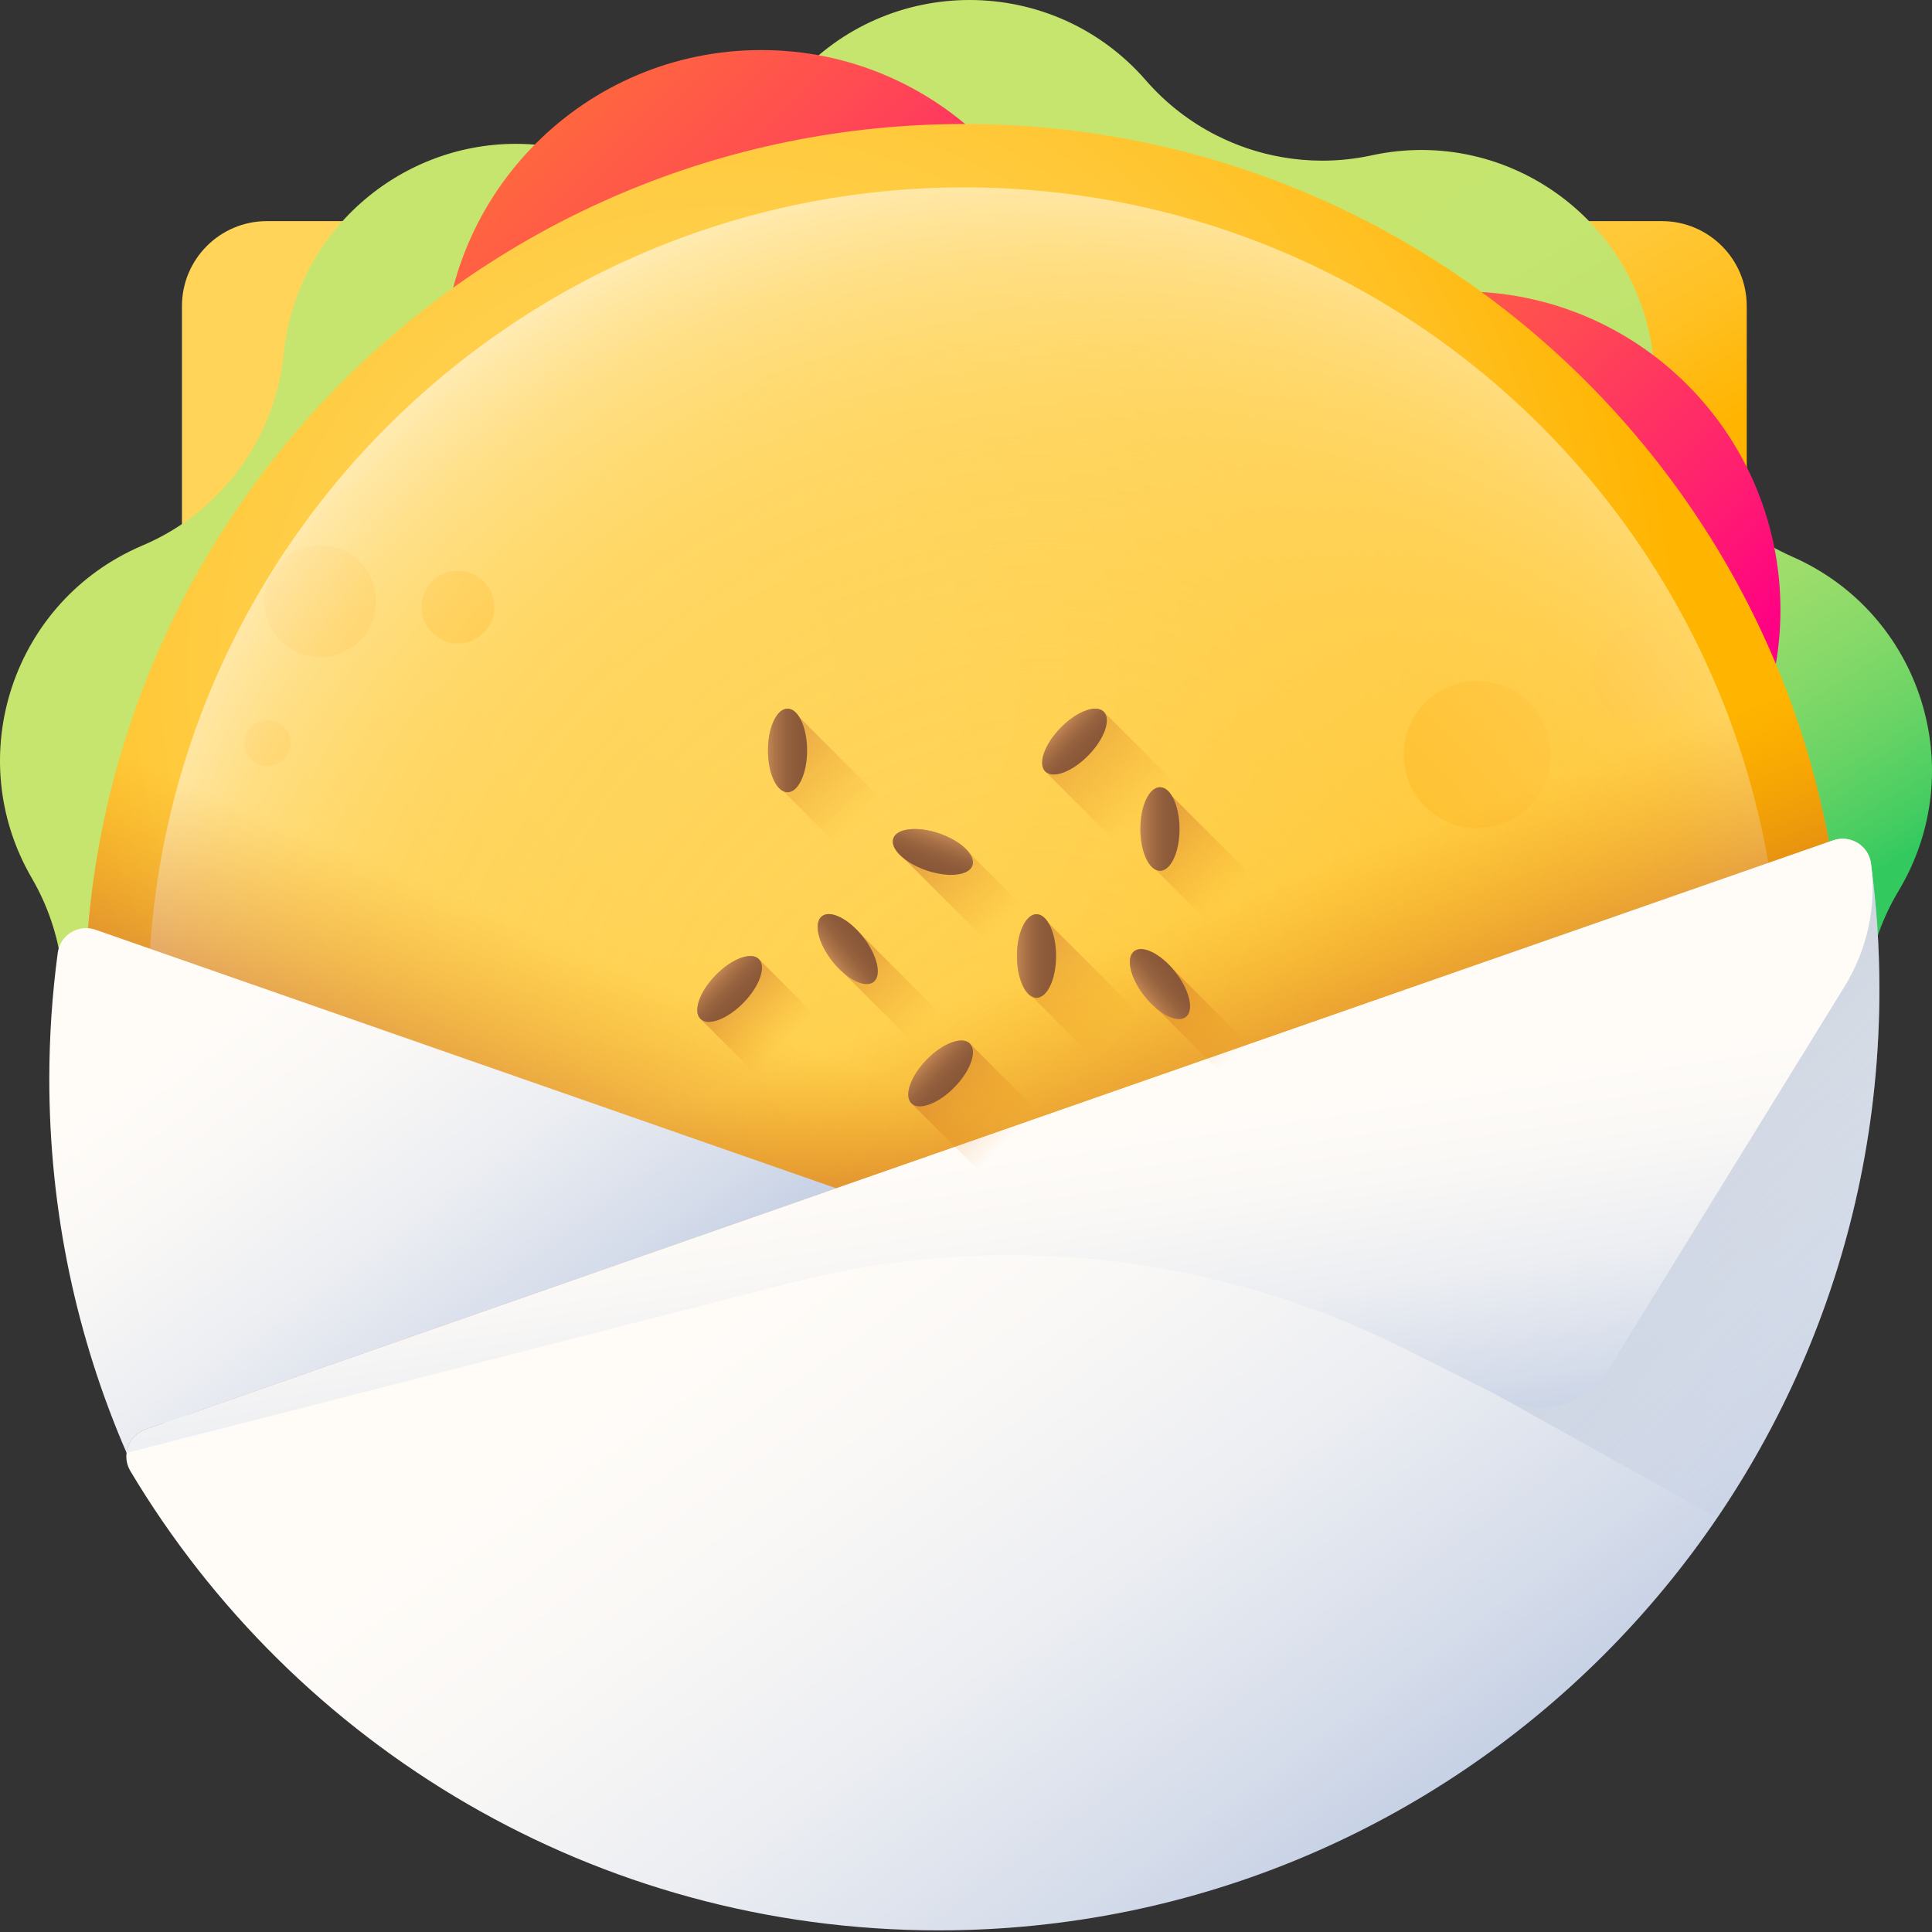 <svg width="512" height="512" viewBox="0 0 512 512" fill="none" xmlns="http://www.w3.org/2000/svg">
<rect x="0" y="0" width="512" height="512" fill="#333333" stroke="none"/>
<g clip-path="url(#clip0_0_52)">
<path d="M462.906 81.113V385.871C441.914 422.094 411.719 452.293 375.496 473.285H135.629C99.406 452.293 69.207 422.094 48.219 385.871V81.113C48.219 68.68 58.305 58.598 70.734 58.598H440.391C452.824 58.594 462.906 68.68 462.906 81.113Z" fill="url(#paint0_linear_0_52)"/>
<path d="M503.176 236.035L503.098 236.18C498.824 243.289 496.117 251.055 494.949 258.989C494.101 264.707 494.062 270.504 494.832 276.235C493.16 316.067 481.734 353.391 462.906 385.871C459.949 390.981 456.805 395.969 453.484 400.824C449.32 405.043 445.777 409.836 442.992 415.063C424.375 438.414 401.488 458.223 375.496 473.281C363.183 480.422 350.191 486.485 336.621 491.356C330.621 492.324 324.797 494.168 319.344 496.832C299.031 502.446 277.641 505.43 255.562 505.43C232.355 505.43 209.906 502.129 188.676 495.957C188.664 495.957 188.664 495.957 188.664 495.957C183.238 493.211 177.441 491.289 171.457 490.239C158.984 485.571 147.016 479.891 135.629 473.281C108.656 457.653 85.012 436.914 66.039 412.379C63.344 407.192 59.922 402.403 55.859 398.184C53.191 394.16 50.644 390.063 48.219 385.871C28.859 352.485 17.344 313.981 16.176 272.891C17.023 267.172 17.062 261.371 16.293 255.641C15.234 247.707 12.617 239.93 8.465 232.781L8.398 232.66C-10.309 200.457 3.437 159.153 37.707 144.586L37.801 144.543C45.363 141.336 52.066 136.715 57.637 131.051C61.805 126.832 65.347 122.043 68.133 116.817C71.914 109.797 74.344 102.008 75.18 93.809C78.441 61.528 105.723 38.121 136.68 38.121C141.297 38.121 145.992 38.637 150.703 39.727V39.739C158.652 41.571 166.73 41.782 174.508 40.524C180.504 39.551 186.328 37.707 191.781 35.043C198.879 31.578 205.355 26.735 210.793 20.66C223.109 6.875 240.039 0 256.941 0C274.152 0 291.348 7.114 303.672 21.297C309.019 27.438 315.418 32.364 322.449 35.918H322.461C327.887 38.664 333.687 40.586 339.672 41.637C343.199 42.258 346.781 42.578 350.391 42.578C354.73 42.578 359.109 42.125 363.461 41.184L363.566 41.157C399.961 33.305 435.016 59.125 438.308 96.223L438.32 96.356C439.039 104.582 441.387 112.41 445.086 119.496C447.781 124.684 451.203 129.473 455.266 133.692C460.758 139.449 467.418 144.188 474.953 147.52L475.098 147.586C509.148 162.633 522.308 204.11 503.176 236.035Z" fill="url(#paint1_linear_0_52)"/>
<path d="M286.078 97.629C286.078 144.223 248.309 181.992 201.715 181.992C155.121 181.992 117.352 144.223 117.352 97.629C117.352 51.035 155.121 13.266 201.715 13.266C248.309 13.266 286.078 51.035 286.078 97.629Z" fill="url(#paint2_linear_0_52)"/>
<path d="M471.836 161.598C471.836 208.192 434.066 245.961 387.472 245.961C340.879 245.961 303.109 208.192 303.109 161.598C303.109 115.004 340.879 77.231 387.472 77.231C434.066 77.231 471.836 115.004 471.836 161.598Z" fill="url(#paint3_linear_0_52)"/>
<path d="M488.641 265.942C488.641 394.668 384.289 499.02 255.562 499.02C126.836 499.02 22.484 394.668 22.484 265.942C22.484 137.215 126.836 32.86 255.562 32.86C384.289 32.86 488.641 137.215 488.641 265.942Z" fill="url(#paint4_radial_0_52)"/>
<path d="M75.215 192.613C72.836 190.234 68.981 190.234 66.602 192.613C64.223 194.992 64.223 198.848 66.602 201.227C68.981 203.606 72.836 203.606 75.215 201.227C77.594 198.848 77.594 194.992 75.215 192.613Z" fill="#FFB211"/>
<path d="M128.18 154.074C124.414 150.309 118.305 150.309 114.539 154.074C110.773 157.84 110.773 163.949 114.539 167.715C118.305 171.481 124.414 171.481 128.18 167.715C131.945 163.949 131.945 157.84 128.18 154.074Z" fill="#FFB211"/>
<path d="M95.34 148.836C89.543 143.039 80.148 143.039 74.352 148.836C68.559 154.629 68.559 164.027 74.352 169.82C80.148 175.617 89.543 175.617 95.34 169.82C101.137 164.027 101.137 154.629 95.34 148.836Z" fill="#FFB211"/>
<path d="M438.043 166.441C431.32 164.496 424.289 168.367 422.343 175.094C420.398 181.816 424.269 188.844 430.996 190.793C437.718 192.738 444.746 188.867 446.695 182.141C448.64 175.418 444.769 168.387 438.043 166.441Z" fill="#FFB211"/>
<path d="M396.929 181.238C386.586 178.242 375.769 184.199 372.777 194.547C369.781 204.891 375.738 215.703 386.086 218.699C396.429 221.695 407.242 215.734 410.238 205.391C413.234 195.047 407.273 184.234 396.929 181.238Z" fill="#FFB211"/>
<path d="M471.836 265.942C471.836 385.387 375.008 482.215 255.562 482.215C136.117 482.215 39.289 385.387 39.289 265.942C39.289 146.496 136.117 49.664 255.562 49.664C375.008 49.664 471.836 146.496 471.836 265.942Z" fill="url(#paint5_radial_0_52)"/>
<path d="M477.68 336.734L46.227 163.363C31.027 194.316 22.484 229.129 22.484 265.941C22.484 394.664 126.836 499.02 255.562 499.02C359.605 499.02 447.711 430.844 477.68 336.734Z" fill="url(#paint6_linear_0_52)"/>
<path d="M458.918 151.992L25.477 303.301C43.359 414.262 139.555 499.02 255.562 499.02C384.289 499.02 488.641 394.664 488.641 265.938C488.641 224.547 477.84 185.684 458.918 151.992Z" fill="url(#paint7_linear_0_52)"/>
<path d="M498.059 262.27C498.059 250.914 497.293 239.742 495.816 228.789C495.18 224.055 490.312 221.129 485.805 222.703L38.582 378.82C34.074 380.395 32.086 385.719 34.535 389.82C78.035 462.73 157.695 511.566 248.762 511.566C386.445 511.566 498.059 399.953 498.059 262.27Z" fill="url(#paint8_linear_0_52)"/>
<path d="M38.582 378.82L221.637 314.918L25.324 246.391C20.812 244.816 15.945 247.742 15.309 252.477C13.836 263.426 13.066 274.602 13.066 285.957C13.066 321.164 20.379 354.656 33.543 385.02C33.902 382.297 35.738 379.812 38.582 378.82Z" fill="url(#paint9_linear_0_52)"/>
<path d="M485.804 222.703L396.472 253.887V369.566L455.078 402.238C482.203 362.336 498.058 314.156 498.058 262.27C498.058 250.914 497.293 239.742 495.816 228.789C495.179 224.055 490.312 221.129 485.804 222.703Z" fill="url(#paint10_linear_0_52)"/>
<path d="M495.812 228.77C495.18 224.043 490.312 221.129 485.812 222.699L38.582 378.82C35.738 379.813 33.902 382.293 33.543 385.02L209.719 339.93C264.102 326.012 321.68 332.168 371.891 357.273L398.938 370.797C408.656 375.66 420.48 372.293 426.184 363.043L488.785 261.496C494.766 251.797 497.355 240.336 495.852 229.039C495.84 228.949 495.828 228.859 495.812 228.77Z" fill="url(#paint11_linear_0_52)"/>
<path d="M211.875 190.113C210.996 188.668 209.902 187.797 208.707 187.797C205.844 187.797 203.519 192.758 203.519 198.879C203.519 204.188 205.265 208.613 207.597 209.699L310.469 312.57C311.347 314.02 312.441 314.887 313.636 314.887C316.5 314.887 318.824 309.926 318.824 303.809C318.824 298.5 317.078 294.07 314.746 292.984L211.875 190.113Z" fill="url(#paint12_linear_0_52)"/>
<path d="M310.574 210.934C309.695 209.488 308.601 208.617 307.406 208.617C304.543 208.617 302.219 213.578 302.219 219.699C302.219 225.008 303.965 229.434 306.297 230.52L409.168 333.391C410.047 334.84 411.14 335.707 412.336 335.707C415.199 335.707 417.523 330.746 417.523 324.629C417.523 319.32 415.777 314.891 413.445 313.805L310.574 210.934Z" fill="url(#paint13_linear_0_52)"/>
<path d="M227.926 247.344C224.277 243.188 219.898 241.168 217.804 242.816C215.554 244.59 216.797 249.922 220.586 254.73C221.492 255.887 222.465 256.902 223.453 257.762L326.324 360.633C329.972 364.789 334.347 366.809 336.441 365.16C338.695 363.387 337.449 358.055 333.664 353.242L227.926 247.344Z" fill="url(#paint14_linear_0_52)"/>
<path d="M310.672 256.625C307.023 252.469 302.644 250.449 300.55 252.098C298.3 253.871 299.547 259.203 303.332 264.012L409.07 369.914C412.718 374.07 417.097 376.09 419.187 374.441C421.441 372.668 420.195 367.336 416.41 362.523C415.5 361.371 414.527 360.355 413.543 359.496L310.672 256.625Z" fill="url(#paint15_linear_0_52)"/>
<path d="M292.476 188.582C290.422 186.586 285.301 188.523 281.031 192.914C276.765 197.301 274.973 202.477 277.027 204.473L381.957 309.402C384.008 311.398 389.133 309.461 393.398 305.074C397.664 300.688 399.457 295.512 397.406 293.516L292.476 188.582Z" fill="url(#paint16_linear_0_52)"/>
<path d="M257 276.52C254.945 274.523 249.824 276.461 245.555 280.848C241.289 285.238 239.496 290.414 241.551 292.41L346.48 397.34C348.531 399.336 353.656 397.398 357.922 393.008C362.187 388.621 363.98 383.445 361.93 381.449L257 276.52Z" fill="url(#paint17_linear_0_52)"/>
<path d="M256.886 226.031C255.457 224.07 252.547 222.105 248.902 220.863C243.109 218.887 237.664 219.484 236.738 222.195C236.187 223.809 237.367 225.801 239.625 227.57L342.496 330.441C343.925 332.402 346.836 334.367 350.48 335.609C356.273 337.586 361.718 336.988 362.644 334.277C363.191 332.664 362.011 330.672 359.758 328.902L256.886 226.031Z" fill="url(#paint18_linear_0_52)"/>
<path d="M201.082 254.137C199.027 252.141 193.906 254.078 189.637 258.465C185.371 262.855 183.578 268.027 185.633 270.027L290.562 374.953C292.617 376.953 297.738 375.016 302.004 370.625C306.273 366.238 308.066 361.062 306.012 359.066L201.082 254.137Z" fill="url(#paint19_linear_0_52)"/>
<path d="M277.855 244.586C276.976 243.141 275.883 242.27 274.687 242.27C271.824 242.27 269.5 247.23 269.5 253.352C269.5 258.656 271.246 263.086 273.578 264.172L376.449 367.043C377.328 368.492 378.422 369.359 379.617 369.359C382.48 369.359 384.804 364.398 384.804 358.277C384.804 352.973 383.058 348.543 380.726 347.457L277.855 244.586Z" fill="url(#paint20_linear_0_52)"/>
<path d="M213.894 198.879C213.894 192.758 211.574 187.797 208.707 187.797C205.844 187.797 203.519 192.758 203.519 198.879C203.519 205 205.844 209.961 208.707 209.961C211.574 209.961 213.894 205 213.894 198.879Z" fill="url(#paint21_linear_0_52)"/>
<path d="M279.875 253.352C279.875 247.23 277.554 242.27 274.687 242.27C271.824 242.27 269.5 247.23 269.5 253.352C269.5 259.473 271.824 264.434 274.687 264.434C277.554 264.434 279.875 259.473 279.875 253.352Z" fill="url(#paint22_linear_0_52)"/>
<path d="M312.594 219.699C312.594 213.578 310.269 208.617 307.406 208.617C304.543 208.617 302.219 213.578 302.219 219.699C302.219 225.82 304.543 230.781 307.406 230.781C310.269 230.781 312.594 225.82 312.594 219.699Z" fill="url(#paint23_linear_0_52)"/>
<path d="M228.734 248.316C232.519 253.125 233.765 258.457 231.515 260.231C229.262 262.004 224.371 259.543 220.586 254.731C216.797 249.922 215.554 244.59 217.804 242.816C220.054 241.043 224.949 243.508 228.734 248.316Z" fill="url(#paint24_linear_0_52)"/>
<path d="M311.48 257.598C315.269 262.406 316.511 267.742 314.261 269.512C312.011 271.285 307.117 268.824 303.332 264.016C299.547 259.207 298.3 253.871 300.55 252.098C302.804 250.328 307.695 252.789 311.48 257.598Z" fill="url(#paint25_linear_0_52)"/>
<path d="M288.469 200.145C284.203 204.531 279.082 206.469 277.027 204.473C274.973 202.477 276.765 197.301 281.031 192.914C285.301 188.523 290.422 186.586 292.476 188.582C294.531 190.582 292.738 195.758 288.469 200.145Z" fill="url(#paint26_linear_0_52)"/>
<path d="M252.992 288.082C248.726 292.469 243.601 294.406 241.551 292.41C239.496 290.414 241.289 285.238 245.555 280.848C249.82 276.461 254.945 274.523 257 276.52C259.051 278.516 257.258 283.695 252.992 288.082Z" fill="url(#paint27_linear_0_52)"/>
<path d="M245.551 230.684C239.762 228.707 235.812 224.91 236.738 222.195C237.664 219.484 243.109 218.887 248.902 220.863C254.695 222.836 258.64 226.637 257.715 229.348C256.789 232.063 251.344 232.656 245.551 230.684Z" fill="url(#paint28_linear_0_52)"/>
<path d="M197.078 265.695C192.808 270.086 187.687 272.023 185.633 270.027C183.578 268.027 185.371 262.852 189.637 258.465C193.906 254.078 199.027 252.141 201.082 254.137C203.137 256.133 201.344 261.309 197.078 265.695Z" fill="url(#paint29_linear_0_52)"/>
</g>
<defs>
<linearGradient id="paint0_linear_0_52" x1="178.418" y1="90.765" x2="252.721" y2="225.438" gradientUnits="userSpaceOnUse">
<stop stop-color="#FFD459"/>
<stop offset="0.23" stop-color="#FFD355"/>
<stop offset="0.436" stop-color="#FFCF4A"/>
<stop offset="0.634" stop-color="#FFC838"/>
<stop offset="0.825" stop-color="#FFBF1F"/>
<stop offset="1" stop-color="#FFB400"/>
</linearGradient>
<linearGradient id="paint1_linear_0_52" x1="166.441" y1="105.009" x2="317.037" y2="345.167" gradientUnits="userSpaceOnUse">
<stop stop-color="#C6E56F"/>
<stop offset="0.337" stop-color="#C4E56F"/>
<stop offset="0.495" stop-color="#BCE36E"/>
<stop offset="0.616" stop-color="#AFE16D"/>
<stop offset="0.718" stop-color="#9DDD6B"/>
<stop offset="0.808" stop-color="#85D968"/>
<stop offset="0.89" stop-color="#68D365"/>
<stop offset="0.964" stop-color="#46CD61"/>
<stop offset="1" stop-color="#32C95F"/>
</linearGradient>
<linearGradient id="paint2_linear_0_52" x1="126.009" y1="21.922" x2="245.645" y2="141.558" gradientUnits="userSpaceOnUse">
<stop stop-color="#FF6E3A"/>
<stop offset="0.16" stop-color="#FF6440"/>
<stop offset="0.427" stop-color="#FF4B52"/>
<stop offset="0.766" stop-color="#FF216E"/>
<stop offset="1" stop-color="#FF0084"/>
</linearGradient>
<linearGradient id="paint3_linear_0_52" x1="311.765" y1="85.89" x2="431.401" y2="205.526" gradientUnits="userSpaceOnUse">
<stop stop-color="#FF6E3A"/>
<stop offset="0.16" stop-color="#FF6440"/>
<stop offset="0.427" stop-color="#FF4B52"/>
<stop offset="0.766" stop-color="#FF216E"/>
<stop offset="1" stop-color="#FF0084"/>
</linearGradient>
<radialGradient id="paint4_radial_0_52" cx="0" cy="0" r="1" gradientUnits="userSpaceOnUse" gradientTransform="translate(192.317 177.927) scale(252.742)">
<stop stop-color="#FFD459"/>
<stop offset="0.23" stop-color="#FFD355"/>
<stop offset="0.436" stop-color="#FFCF4A"/>
<stop offset="0.634" stop-color="#FFC838"/>
<stop offset="0.825" stop-color="#FFBF1F"/>
<stop offset="1" stop-color="#FFB400"/>
</radialGradient>
<radialGradient id="paint5_radial_0_52" cx="0" cy="0" r="1" gradientUnits="userSpaceOnUse" gradientTransform="translate(277.823 301.174) scale(288.522)">
<stop stop-color="#FFD459" stop-opacity="0"/>
<stop offset="0.406" stop-color="#FFD45B" stop-opacity="0.408"/>
<stop offset="0.552" stop-color="#FFD662" stop-opacity="0.553"/>
<stop offset="0.657" stop-color="#FFD96D" stop-opacity="0.655"/>
<stop offset="0.741" stop-color="#FFDE7E" stop-opacity="0.741"/>
<stop offset="0.813" stop-color="#FFE394" stop-opacity="0.812"/>
<stop offset="0.877" stop-color="#FFEAB0" stop-opacity="0.878"/>
<stop offset="0.935" stop-color="#FFF3D0" stop-opacity="0.937"/>
<stop offset="0.987" stop-color="#FFFCF4" stop-opacity="0.988"/>
<stop offset="1" stop-color="white"/>
</radialGradient>
<linearGradient id="paint6_linear_0_52" x1="245.195" y1="290.281" x2="204.506" y2="385.813" gradientUnits="userSpaceOnUse">
<stop stop-color="#E58200" stop-opacity="0"/>
<stop offset="0.04" stop-color="#E27F04" stop-opacity="0.039"/>
<stop offset="0.467" stop-color="#C15D2F" stop-opacity="0.467"/>
<stop offset="0.802" stop-color="#AD4949" stop-opacity="0.8"/>
<stop offset="1" stop-color="#A64153"/>
</linearGradient>
<linearGradient id="paint7_linear_0_52" x1="255.224" y1="265.037" x2="291.491" y2="361.453" gradientUnits="userSpaceOnUse">
<stop stop-color="#E58200" stop-opacity="0"/>
<stop offset="0.04" stop-color="#E27F04" stop-opacity="0.039"/>
<stop offset="0.467" stop-color="#C15D2F" stop-opacity="0.467"/>
<stop offset="0.802" stop-color="#AD4949" stop-opacity="0.8"/>
<stop offset="1" stop-color="#A64153"/>
</linearGradient>
<linearGradient id="paint8_linear_0_52" x1="257.681" y1="299.013" x2="426.619" y2="532.566" gradientUnits="userSpaceOnUse">
<stop stop-color="#FFFCF8"/>
<stop offset="0.188" stop-color="#FAF8F6"/>
<stop offset="0.404" stop-color="#ECEEF2"/>
<stop offset="0.635" stop-color="#D5DCEA"/>
<stop offset="0.875" stop-color="#B5C4DF"/>
<stop offset="1" stop-color="#A1B5D8"/>
</linearGradient>
<linearGradient id="paint9_linear_0_52" x1="64.81" y1="263.179" x2="170.309" y2="409.028" gradientUnits="userSpaceOnUse">
<stop stop-color="#FFFCF8"/>
<stop offset="0.188" stop-color="#FAF8F6"/>
<stop offset="0.404" stop-color="#ECEEF2"/>
<stop offset="0.635" stop-color="#D5DCEA"/>
<stop offset="0.875" stop-color="#B5C4DF"/>
<stop offset="1" stop-color="#A1B5D8"/>
</linearGradient>
<linearGradient id="paint10_linear_0_52" x1="513.567" y1="365.517" x2="300.016" y2="151.966" gradientUnits="userSpaceOnUse">
<stop stop-color="#A1B5D8" stop-opacity="0"/>
<stop offset="0.034" stop-color="#9FB3D5" stop-opacity="0.035"/>
<stop offset="0.452" stop-color="#8898AF" stop-opacity="0.451"/>
<stop offset="0.788" stop-color="#798898" stop-opacity="0.788"/>
<stop offset="1" stop-color="#748290"/>
</linearGradient>
<linearGradient id="paint11_linear_0_52" x1="264.076" y1="302.781" x2="282.652" y2="429.494" gradientUnits="userSpaceOnUse">
<stop stop-color="#FFFCF8"/>
<stop offset="0.188" stop-color="#FAF8F6"/>
<stop offset="0.404" stop-color="#ECEEF2"/>
<stop offset="0.635" stop-color="#D5DCEA"/>
<stop offset="0.875" stop-color="#B5C4DF"/>
<stop offset="1" stop-color="#A1B5D8"/>
</linearGradient>
<linearGradient id="paint12_linear_0_52" x1="227.343" y1="217.513" x2="173.298" y2="163.469" gradientUnits="userSpaceOnUse">
<stop stop-color="#E58200" stop-opacity="0"/>
<stop offset="0.04" stop-color="#E27F04" stop-opacity="0.039"/>
<stop offset="0.467" stop-color="#C15D2F" stop-opacity="0.467"/>
<stop offset="0.802" stop-color="#AD4949" stop-opacity="0.8"/>
<stop offset="1" stop-color="#A64153"/>
</linearGradient>
<linearGradient id="paint13_linear_0_52" x1="325.681" y1="237.974" x2="277.861" y2="190.154" gradientUnits="userSpaceOnUse">
<stop stop-color="#E58200" stop-opacity="0"/>
<stop offset="0.04" stop-color="#E27F04" stop-opacity="0.039"/>
<stop offset="0.467" stop-color="#C15D2F" stop-opacity="0.467"/>
<stop offset="0.802" stop-color="#AD4949" stop-opacity="0.8"/>
<stop offset="1" stop-color="#A64153"/>
</linearGradient>
<linearGradient id="paint14_linear_0_52" x1="245.472" y1="272.336" x2="197.924" y2="224.788" gradientUnits="userSpaceOnUse">
<stop stop-color="#E58200" stop-opacity="0"/>
<stop offset="0.04" stop-color="#E27F04" stop-opacity="0.039"/>
<stop offset="0.467" stop-color="#C15D2F" stop-opacity="0.467"/>
<stop offset="0.802" stop-color="#AD4949" stop-opacity="0.8"/>
<stop offset="1" stop-color="#A64153"/>
</linearGradient>
<linearGradient id="paint15_linear_0_52" x1="326.879" y1="280.278" x2="282.976" y2="236.374" gradientUnits="userSpaceOnUse">
<stop stop-color="#E58200" stop-opacity="0"/>
<stop offset="0.04" stop-color="#E27F04" stop-opacity="0.039"/>
<stop offset="0.467" stop-color="#C15D2F" stop-opacity="0.467"/>
<stop offset="0.802" stop-color="#AD4949" stop-opacity="0.8"/>
<stop offset="1" stop-color="#A64153"/>
</linearGradient>
<linearGradient id="paint16_linear_0_52" x1="303.852" y1="215.629" x2="246.177" y2="157.954" gradientUnits="userSpaceOnUse">
<stop stop-color="#E58200" stop-opacity="0"/>
<stop offset="0.04" stop-color="#E27F04" stop-opacity="0.039"/>
<stop offset="0.467" stop-color="#C15D2F" stop-opacity="0.467"/>
<stop offset="0.802" stop-color="#AD4949" stop-opacity="0.8"/>
<stop offset="1" stop-color="#A64153"/>
</linearGradient>
<linearGradient id="paint17_linear_0_52" x1="267.243" y1="302.434" x2="223.853" y2="259.044" gradientUnits="userSpaceOnUse">
<stop stop-color="#E58200" stop-opacity="0"/>
<stop offset="0.04" stop-color="#E27F04" stop-opacity="0.039"/>
<stop offset="0.467" stop-color="#C15D2F" stop-opacity="0.467"/>
<stop offset="0.802" stop-color="#AD4949" stop-opacity="0.8"/>
<stop offset="1" stop-color="#A64153"/>
</linearGradient>
<linearGradient id="paint18_linear_0_52" x1="265.95" y1="244.496" x2="217.845" y2="196.391" gradientUnits="userSpaceOnUse">
<stop stop-color="#E58200" stop-opacity="0"/>
<stop offset="0.04" stop-color="#E27F04" stop-opacity="0.039"/>
<stop offset="0.467" stop-color="#C15D2F" stop-opacity="0.467"/>
<stop offset="0.802" stop-color="#AD4949" stop-opacity="0.8"/>
<stop offset="1" stop-color="#A64153"/>
</linearGradient>
<linearGradient id="paint19_linear_0_52" x1="207.81" y1="276.534" x2="174.389" y2="243.113" gradientUnits="userSpaceOnUse">
<stop stop-color="#E58200" stop-opacity="0"/>
<stop offset="0.04" stop-color="#E27F04" stop-opacity="0.039"/>
<stop offset="0.467" stop-color="#C15D2F" stop-opacity="0.467"/>
<stop offset="0.802" stop-color="#AD4949" stop-opacity="0.8"/>
<stop offset="1" stop-color="#A64153"/>
</linearGradient>
<linearGradient id="paint20_linear_0_52" x1="295.508" y1="274.17" x2="238.368" y2="217.029" gradientUnits="userSpaceOnUse">
<stop stop-color="#E58200" stop-opacity="0"/>
<stop offset="0.04" stop-color="#E27F04" stop-opacity="0.039"/>
<stop offset="0.467" stop-color="#C15D2F" stop-opacity="0.467"/>
<stop offset="0.802" stop-color="#AD4949" stop-opacity="0.8"/>
<stop offset="1" stop-color="#A64153"/>
</linearGradient>
<linearGradient id="paint21_linear_0_52" x1="203.521" y1="198.878" x2="213.895" y2="198.878" gradientUnits="userSpaceOnUse">
<stop stop-color="#C08552"/>
<stop offset="0.211" stop-color="#AA7247"/>
<stop offset="0.456" stop-color="#97633F"/>
<stop offset="0.714" stop-color="#8D5A3A"/>
<stop offset="1" stop-color="#895738"/>
</linearGradient>
<linearGradient id="paint22_linear_0_52" x1="269.502" y1="253.351" x2="279.876" y2="253.351" gradientUnits="userSpaceOnUse">
<stop stop-color="#C08552"/>
<stop offset="0.211" stop-color="#AA7247"/>
<stop offset="0.456" stop-color="#97633F"/>
<stop offset="0.714" stop-color="#8D5A3A"/>
<stop offset="1" stop-color="#895738"/>
</linearGradient>
<linearGradient id="paint23_linear_0_52" x1="302.22" y1="219.699" x2="312.593" y2="219.699" gradientUnits="userSpaceOnUse">
<stop stop-color="#C08552"/>
<stop offset="0.211" stop-color="#AA7247"/>
<stop offset="0.456" stop-color="#97633F"/>
<stop offset="0.714" stop-color="#8D5A3A"/>
<stop offset="1" stop-color="#895738"/>
</linearGradient>
<linearGradient id="paint24_linear_0_52" x1="220.583" y1="254.752" x2="228.735" y2="248.336" gradientUnits="userSpaceOnUse">
<stop stop-color="#C08552"/>
<stop offset="0.211" stop-color="#AA7247"/>
<stop offset="0.456" stop-color="#97633F"/>
<stop offset="0.714" stop-color="#8D5A3A"/>
<stop offset="1" stop-color="#895738"/>
</linearGradient>
<linearGradient id="paint25_linear_0_52" x1="303.331" y1="264.039" x2="311.482" y2="257.623" gradientUnits="userSpaceOnUse">
<stop stop-color="#C08552"/>
<stop offset="0.211" stop-color="#AA7247"/>
<stop offset="0.456" stop-color="#97633F"/>
<stop offset="0.714" stop-color="#8D5A3A"/>
<stop offset="1" stop-color="#895738"/>
</linearGradient>
<linearGradient id="paint26_linear_0_52" x1="281.047" y1="192.919" x2="288.485" y2="200.15" gradientUnits="userSpaceOnUse">
<stop stop-color="#C08552"/>
<stop offset="0.211" stop-color="#AA7247"/>
<stop offset="0.456" stop-color="#97633F"/>
<stop offset="0.714" stop-color="#8D5A3A"/>
<stop offset="1" stop-color="#895738"/>
</linearGradient>
<linearGradient id="paint27_linear_0_52" x1="245.572" y1="280.858" x2="253.01" y2="288.09" gradientUnits="userSpaceOnUse">
<stop stop-color="#C08552"/>
<stop offset="0.211" stop-color="#AA7247"/>
<stop offset="0.456" stop-color="#97633F"/>
<stop offset="0.714" stop-color="#8D5A3A"/>
<stop offset="1" stop-color="#895738"/>
</linearGradient>
<linearGradient id="paint28_linear_0_52" x1="248.898" y1="220.858" x2="245.551" y2="230.677" gradientUnits="userSpaceOnUse">
<stop stop-color="#C08552"/>
<stop offset="0.211" stop-color="#AA7247"/>
<stop offset="0.456" stop-color="#97633F"/>
<stop offset="0.714" stop-color="#8D5A3A"/>
<stop offset="1" stop-color="#895738"/>
</linearGradient>
<linearGradient id="paint29_linear_0_52" x1="189.653" y1="258.477" x2="197.091" y2="265.708" gradientUnits="userSpaceOnUse">
<stop stop-color="#C08552"/>
<stop offset="0.211" stop-color="#AA7247"/>
<stop offset="0.456" stop-color="#97633F"/>
<stop offset="0.714" stop-color="#8D5A3A"/>
<stop offset="1" stop-color="#895738"/>
</linearGradient>
<clipPath id="clip0_0_52">
<rect width="512" height="512" fill="white"/>
</clipPath>
</defs>
</svg>
